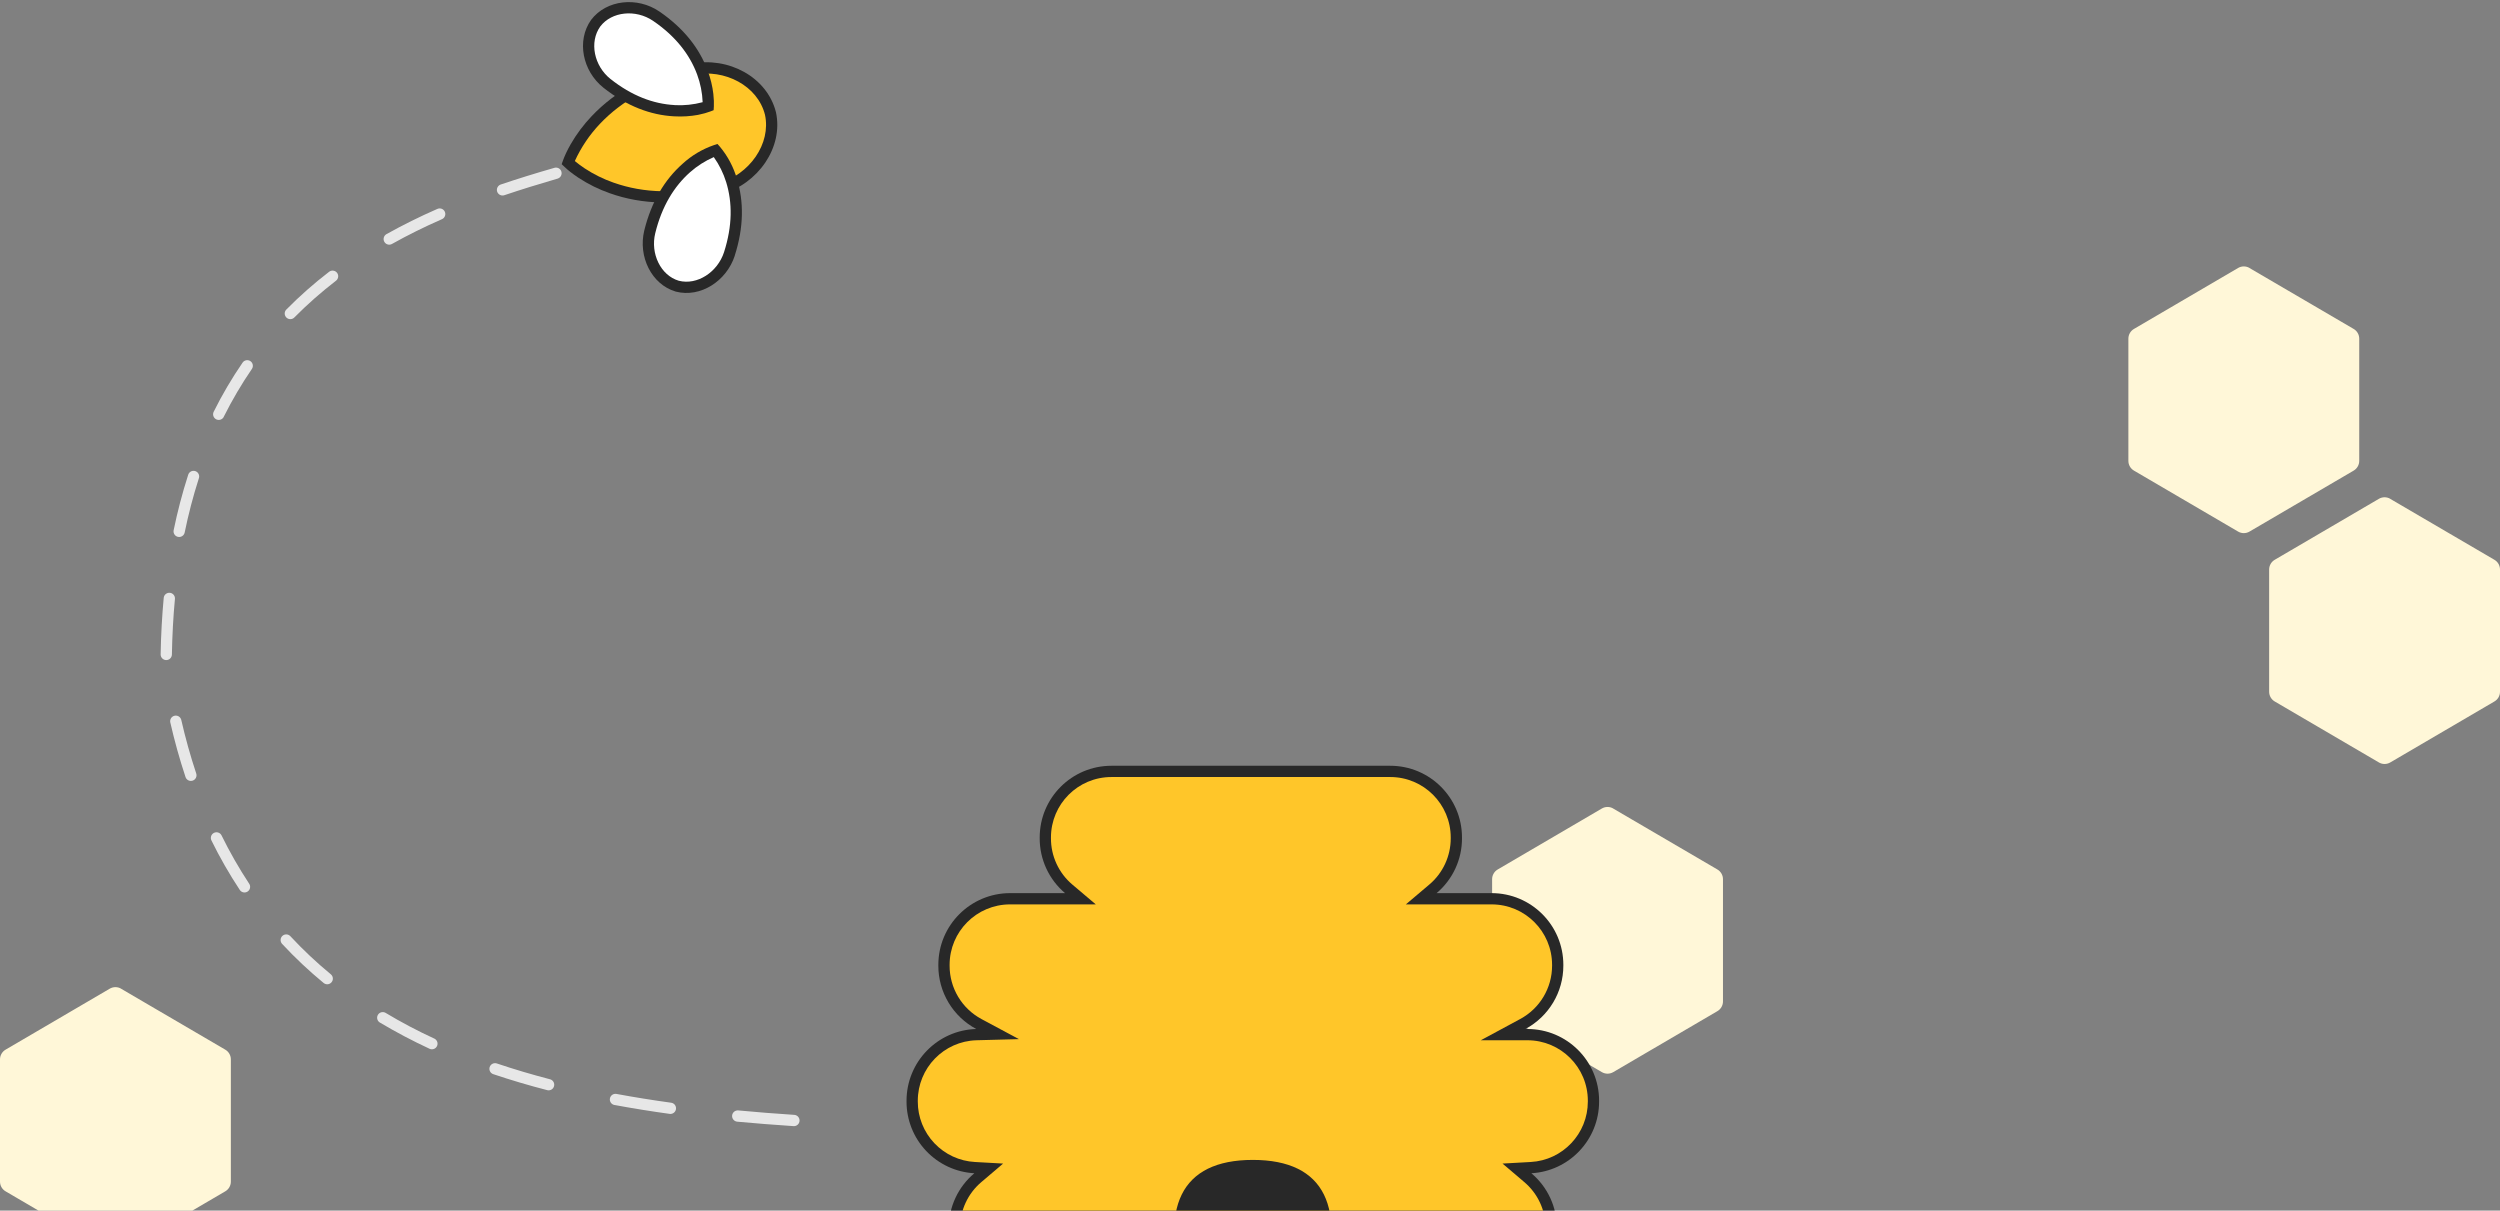 <svg width="444" height="215" viewBox="0 0 444 215" fill="none" xmlns="http://www.w3.org/2000/svg">
<rect x="0" y="0" width="444" height="215" fill="#808080" stroke="none"/>
<g clip-path="url(#clip0_356_4525)">
<path d="M286.51 143.6L305.01 154.42C305.312 154.597 305.562 154.849 305.736 155.153C305.91 155.457 306.001 155.8 306 156.15V177.85C306.001 178.2 305.91 178.544 305.736 178.847C305.562 179.151 305.312 179.404 305.01 179.58L286.51 190.41C286.204 190.589 285.855 190.684 285.5 190.684C285.145 190.684 284.796 190.589 284.49 190.41L265.99 179.58C265.688 179.404 265.438 179.151 265.264 178.847C265.09 178.544 264.999 178.2 265 177.85V156.15C264.999 155.8 265.09 155.457 265.264 155.153C265.438 154.849 265.688 154.597 265.99 154.42L284.49 143.59C284.796 143.411 285.145 143.316 285.5 143.316C285.855 143.316 286.204 143.411 286.51 143.59V143.6ZM424.51 88.6L443.01 99.42C443.312 99.597 443.562 99.85 443.736 100.153C443.91 100.457 444.001 100.8 444 101.15V122.85C444.001 123.2 443.91 123.544 443.736 123.847C443.562 124.151 443.312 124.404 443.01 124.58L424.51 135.41C424.204 135.589 423.855 135.684 423.5 135.684C423.145 135.684 422.796 135.589 422.49 135.41L403.99 124.58C403.688 124.404 403.438 124.151 403.264 123.847C403.09 123.544 402.999 123.2 403 122.85V101.15C402.999 100.8 403.09 100.457 403.264 100.153C403.438 99.85 403.688 99.597 403.99 99.42L422.49 88.59C422.796 88.411 423.145 88.316 423.5 88.316C423.855 88.316 424.204 88.411 424.51 88.59V88.6ZM399.51 47.6L418.01 58.42C418.312 58.597 418.562 58.849 418.736 59.153C418.91 59.457 419.001 59.8 419 60.15V81.85C419.001 82.2 418.91 82.544 418.736 82.847C418.562 83.151 418.312 83.403 418.01 83.58L399.51 94.41C399.204 94.589 398.855 94.684 398.5 94.684C398.145 94.684 397.796 94.589 397.49 94.41L378.99 83.58C378.688 83.403 378.438 83.151 378.264 82.847C378.09 82.544 377.999 82.2 378 81.85V60.15C377.999 59.8 378.09 59.457 378.264 59.153C378.438 58.849 378.688 58.597 378.99 58.42L397.49 47.59C397.796 47.411 398.145 47.316 398.5 47.316C398.855 47.316 399.204 47.411 399.51 47.59V47.6ZM21.51 175.6L40.01 186.42C40.312 186.597 40.562 186.849 40.736 187.153C40.91 187.457 41.001 187.8 41 188.15V209.85C41.001 210.2 40.91 210.544 40.736 210.847C40.562 211.151 40.312 211.404 40.01 211.58L21.51 222.41C21.204 222.589 20.855 222.684 20.5 222.684C20.145 222.684 19.796 222.589 19.49 222.41L0.99 211.58C0.688 211.404 0.438 211.151 0.264 210.847C0.09 210.544 -0.001 210.2 3.53398e-06 209.85V188.15C-0.001 187.8 0.09 187.457 0.264 187.153C0.438 186.849 0.688 186.597 0.99 186.42L19.49 175.59C19.796 175.411 20.145 175.316 20.5 175.316C20.855 175.316 21.204 175.411 21.51 175.59V175.6Z" fill="#FFF7D8"/>
<path d="M141.07 198C137.63 197.78 134.319 197.51 131.119 197.21C130.854 197.185 130.59 197.266 130.385 197.436C130.179 197.606 130.05 197.85 130.024 198.115C129.999 198.38 130.08 198.645 130.25 198.85C130.42 199.055 130.664 199.185 130.929 199.21C134.159 199.51 137.479 199.77 140.929 200C141.195 200.019 141.456 199.931 141.657 199.757C141.858 199.582 141.981 199.335 141.999 199.07C142.018 198.805 141.931 198.543 141.756 198.343C141.582 198.142 141.335 198.019 141.07 198ZM119.239 195.85C115.954 195.399 112.68 194.872 109.419 194.27C109.169 194.242 108.916 194.309 108.713 194.459C108.51 194.609 108.371 194.83 108.324 195.078C108.277 195.326 108.326 195.583 108.46 195.797C108.595 196.01 108.805 196.165 109.049 196.23C112.343 196.84 115.651 197.373 118.969 197.83C119.226 197.855 119.483 197.779 119.685 197.618C119.887 197.458 120.02 197.225 120.055 196.97C120.09 196.714 120.024 196.455 119.872 196.246C119.72 196.037 119.494 195.895 119.239 195.85ZM97.76 191.7C94.46 190.84 91.29 189.9 88.24 188.87C88.115 188.828 87.983 188.811 87.852 188.82C87.72 188.829 87.592 188.864 87.474 188.922C87.356 188.981 87.251 189.062 87.164 189.161C87.078 189.26 87.011 189.375 86.969 189.5C86.927 189.625 86.91 189.757 86.919 189.888C86.928 190.019 86.963 190.148 87.022 190.266C87.08 190.384 87.161 190.489 87.26 190.575C87.359 190.662 87.475 190.728 87.6 190.77C90.7 191.81 93.919 192.77 97.26 193.63C97.507 193.674 97.762 193.622 97.974 193.486C98.185 193.35 98.338 193.14 98.401 192.896C98.464 192.653 98.433 192.394 98.314 192.173C98.195 191.951 97.997 191.782 97.76 191.7ZM77.189 184.48C74.189 183.1 71.269 181.56 68.439 179.86C68.214 179.742 67.952 179.715 67.707 179.784C67.461 179.853 67.252 180.013 67.12 180.231C66.989 180.449 66.946 180.709 66.999 180.958C67.053 181.207 67.2 181.426 67.409 181.57C70.309 183.3 73.29 184.87 76.35 186.29C76.586 186.381 76.849 186.379 77.084 186.284C77.318 186.188 77.508 186.008 77.615 185.778C77.722 185.548 77.737 185.286 77.658 185.045C77.579 184.804 77.412 184.602 77.189 184.48ZM58.749 173.03C56.207 170.94 53.809 168.682 51.569 166.27C51.389 166.075 51.139 165.96 50.873 165.95C50.608 165.939 50.349 166.035 50.154 166.215C49.96 166.395 49.844 166.646 49.834 166.911C49.824 167.177 49.919 167.435 50.099 167.63C52.4 170.11 54.87 172.43 57.48 174.58C57.581 174.664 57.699 174.726 57.824 174.764C57.95 174.802 58.083 174.815 58.214 174.802C58.344 174.789 58.471 174.751 58.587 174.688C58.703 174.626 58.806 174.542 58.889 174.44C58.973 174.338 59.035 174.221 59.074 174.095C59.112 173.969 59.124 173.837 59.111 173.706C59.099 173.575 59.06 173.448 58.998 173.332C58.936 173.216 58.851 173.114 58.749 173.03ZM44.249 156.94C42.436 154.19 40.799 151.328 39.349 148.37C39.291 148.252 39.21 148.146 39.111 148.06C39.011 147.973 38.896 147.906 38.771 147.864C38.646 147.822 38.514 147.805 38.383 147.813C38.251 147.822 38.123 147.857 38.005 147.915C37.886 147.974 37.781 148.055 37.694 148.154C37.607 148.253 37.541 148.369 37.498 148.493C37.456 148.618 37.439 148.75 37.448 148.882C37.456 149.013 37.491 149.142 37.55 149.26C39.038 152.291 40.718 155.223 42.58 158.04C42.651 158.152 42.743 158.249 42.852 158.325C42.961 158.401 43.084 158.454 43.214 158.482C43.344 158.51 43.478 158.511 43.608 158.487C43.739 158.462 43.863 158.412 43.974 158.339C44.084 158.266 44.18 158.172 44.254 158.062C44.328 157.951 44.379 157.828 44.405 157.697C44.43 157.567 44.43 157.433 44.403 157.303C44.377 157.173 44.324 157.05 44.249 156.94ZM34.849 137.37C33.811 134.238 32.923 131.058 32.19 127.84C32.124 127.589 31.964 127.372 31.742 127.237C31.52 127.102 31.255 127.058 31.001 127.115C30.748 127.172 30.527 127.326 30.384 127.543C30.242 127.761 30.19 128.025 30.239 128.28C30.986 131.565 31.891 134.812 32.95 138.01C33.034 138.262 33.216 138.47 33.454 138.588C33.692 138.706 33.968 138.725 34.219 138.64C34.471 138.555 34.679 138.374 34.797 138.136C34.916 137.897 34.934 137.622 34.849 137.37ZM30.529 116.25C30.59 112.83 30.77 109.53 31.07 106.34C31.086 106.081 31.001 105.825 30.833 105.627C30.664 105.429 30.425 105.305 30.167 105.28C29.908 105.256 29.65 105.333 29.447 105.495C29.244 105.657 29.112 105.892 29.079 106.15C28.779 109.39 28.59 112.75 28.529 116.21C28.524 116.475 28.625 116.732 28.808 116.923C28.992 117.114 29.244 117.225 29.509 117.23C29.775 117.235 30.031 117.135 30.223 116.951C30.414 116.768 30.524 116.515 30.529 116.25ZM32.8 94.57C33.459 91.337 34.294 88.143 35.3 85C35.352 84.872 35.378 84.734 35.375 84.596C35.372 84.457 35.34 84.321 35.282 84.195C35.223 84.07 35.139 83.957 35.035 83.866C34.931 83.775 34.809 83.706 34.677 83.664C34.544 83.622 34.405 83.608 34.267 83.623C34.13 83.638 33.996 83.682 33.876 83.751C33.756 83.82 33.652 83.914 33.57 84.026C33.488 84.137 33.43 84.265 33.4 84.4C32.37 87.608 31.516 90.87 30.84 94.17C30.787 94.43 30.839 94.7 30.985 94.922C31.131 95.143 31.36 95.297 31.619 95.35C31.879 95.403 32.15 95.351 32.371 95.204C32.592 95.058 32.746 94.83 32.8 94.57ZM39.739 74.02C41.239 71.02 42.91 68.19 44.739 65.52C44.886 65.301 44.939 65.034 44.889 64.775C44.839 64.517 44.69 64.289 44.473 64.14C44.255 63.992 43.989 63.934 43.73 63.981C43.471 64.028 43.241 64.175 43.09 64.39C41.173 67.179 39.456 70.1 37.95 73.13C37.891 73.248 37.856 73.377 37.848 73.508C37.839 73.64 37.856 73.772 37.898 73.897C37.941 74.022 38.007 74.137 38.094 74.236C38.181 74.336 38.286 74.417 38.404 74.475C38.523 74.534 38.651 74.568 38.783 74.577C38.914 74.586 39.046 74.569 39.171 74.526C39.296 74.484 39.411 74.418 39.511 74.331C39.61 74.244 39.691 74.138 39.749 74.02H39.739ZM52.279 56.38C54.58 54.05 57.05 51.88 59.679 49.85C59.889 49.687 60.025 49.447 60.058 49.184C60.091 48.92 60.018 48.655 59.855 48.445C59.691 48.236 59.452 48.099 59.188 48.067C58.925 48.034 58.659 48.107 58.45 48.27C55.765 50.329 53.225 52.571 50.849 54.98C50.664 55.17 50.561 55.425 50.564 55.691C50.567 55.956 50.675 56.209 50.864 56.395C51.054 56.581 51.31 56.684 51.575 56.681C51.84 56.678 52.094 56.57 52.279 56.38ZM69.57 43.35C72.453 41.739 75.413 40.271 78.439 38.95C78.567 38.902 78.683 38.829 78.781 38.735C78.878 38.641 78.956 38.528 79.009 38.403C79.062 38.278 79.089 38.144 79.088 38.008C79.087 37.872 79.058 37.738 79.004 37.614C78.95 37.489 78.871 37.377 78.771 37.284C78.672 37.191 78.555 37.12 78.428 37.074C78.3 37.028 78.164 37.008 78.029 37.016C77.893 37.024 77.761 37.059 77.639 37.12C74.551 38.468 71.531 39.967 68.59 41.61C68.374 41.748 68.219 41.963 68.157 42.211C68.095 42.459 68.13 42.721 68.256 42.944C68.381 43.167 68.588 43.333 68.832 43.409C69.076 43.484 69.34 43.463 69.57 43.35ZM89.57 34.67C92.529 33.67 95.57 32.73 99.07 31.71C99.312 31.627 99.513 31.454 99.631 31.227C99.749 30.999 99.776 30.735 99.705 30.489C99.635 30.243 99.472 30.033 99.252 29.903C99.031 29.773 98.769 29.733 98.519 29.79C94.98 30.81 91.919 31.76 88.93 32.77C88.805 32.812 88.689 32.878 88.59 32.965C88.491 33.051 88.41 33.157 88.352 33.275C88.293 33.393 88.258 33.521 88.249 33.652C88.24 33.784 88.257 33.915 88.299 34.04C88.341 34.165 88.408 34.28 88.494 34.379C88.581 34.478 88.686 34.56 88.804 34.618C88.922 34.677 89.05 34.711 89.182 34.72C89.313 34.729 89.445 34.712 89.57 34.67Z" fill="#E7E7E7"/>
<path d="M259.65 148.89C259.653 150.742 259.252 152.573 258.472 154.254C257.693 155.935 256.556 157.425 255.14 158.62H264.91C271.94 158.62 277.65 164.32 277.65 171.36V171.51C277.65 176.21 275.06 180.52 270.93 182.74L270.91 182.75H271.26C278.3 182.75 284 188.45 284 195.49V195.64C284 202.4 278.72 207.99 271.97 208.37C273.392 209.565 274.535 211.057 275.318 212.742C276.1 214.426 276.504 216.262 276.5 218.12V218.27C276.5 225.3 270.8 231.01 263.76 231.01H181.24C174.21 231.01 168.5 225.31 168.5 218.27V218.12C168.498 216.264 168.902 214.43 169.685 212.747C170.467 211.065 171.609 209.574 173.03 208.38V208.37C169.779 208.188 166.721 206.769 164.484 204.404C162.247 202.038 161 198.906 161 195.65V195.5C161 188.6 166.48 182.95 173.38 182.75C171.345 181.662 169.644 180.042 168.458 178.062C167.273 176.082 166.648 173.817 166.65 171.51V171.36C166.65 164.33 172.35 158.63 179.38 158.62H189.15C187.737 157.423 186.602 155.933 185.825 154.252C185.048 152.571 184.647 150.741 184.65 148.89V148.74C184.65 141.7 190.35 136 197.39 136H246.91C253.94 136 259.65 141.7 259.65 148.74V148.89ZM137.81 19.93C139.16 26.17 134.65 32.65 128.12 34.5C120.63 36.61 114.01 36.35 108.3 34.32C106.346 33.635 104.482 32.715 102.75 31.58C101.65 30.85 100.81 30.18 100.22 29.6L99.75 29.16L99.97 28.55C100.24 27.78 100.69 26.77 101.35 25.62C102.393 23.81 103.648 22.131 105.09 20.62C109.29 16.19 115.07 12.9 122.69 11.34C129.34 9.97 136.24 13.68 137.81 19.93Z" fill="#282828"/>
<path d="M264.91 160.62C270.84 160.62 275.65 165.43 275.65 171.36V171.51C275.65 175.47 273.47 179.11 269.98 180.98L266.48 182.87L262.99 184.75H271.26C277.19 184.75 282 189.55 282 195.49V195.64C282 201.34 277.55 206.06 271.85 206.37L269.35 206.51L266.85 206.65L270.67 209.9C271.871 210.906 272.837 212.164 273.499 213.584C274.161 215.004 274.502 216.553 274.5 218.12V218.27C274.5 224.2 269.69 229.01 263.76 229.01H181.24C178.391 229.01 175.66 227.878 173.646 225.864C171.631 223.85 170.5 221.118 170.5 218.27V218.12C170.5 214.95 171.9 211.94 174.32 209.91L176.25 208.27L178.15 206.65L173.15 206.37C170.408 206.219 167.829 205.024 165.941 203.03C164.053 201.037 163.001 198.396 163 195.65V195.5C163 189.68 167.62 184.91 173.44 184.75L177.2 184.65L180.96 184.55L174.32 180.99C172.604 180.072 171.17 178.705 170.171 177.036C169.172 175.366 168.647 173.456 168.65 171.51V171.36C168.65 165.43 173.45 160.63 179.38 160.62H194.61L190.45 157.1C189.256 156.091 188.298 154.834 187.641 153.415C186.985 151.997 186.647 150.453 186.65 148.89V148.74C186.65 142.81 191.45 138 197.39 138H246.91C252.84 138 257.65 142.81 257.65 148.74V148.89C257.65 152.05 256.26 155.06 253.85 157.09L251.76 158.86L249.68 160.62H264.91ZM108.97 32.44C107.167 31.807 105.448 30.958 103.85 29.91C103.15 29.44 102.55 28.99 102.09 28.6C103.199 26.169 104.703 23.939 106.54 22C110.46 17.86 115.88 14.78 123.09 13.3C128.74 12.14 134.58 15.27 135.86 20.38C136.97 25.5 133.14 31 127.58 32.58C120.49 34.58 114.29 34.32 108.98 32.44H108.97Z" fill="#FFC629"/>
<path d="M222.501 206C235.331 206 239.361 214.43 234.451 229.95L234.121 231H210.881L210.551 229.95C205.651 214.43 209.671 206 222.501 206ZM130.501 45.4C129.031 49.92 124.401 52.92 120.021 51.79C115.701 50.52 113.301 45.57 114.421 40.94C115.701 35.76 118.091 31.86 121.221 29.09C122.833 27.612 124.732 26.482 126.801 25.77L127.421 25.57L127.851 26.05C129.248 27.725 130.28 29.674 130.881 31.77C132.111 35.75 132.121 40.31 130.491 45.4H130.501ZM107.161 15.57C103.461 12.62 102.351 7.23 104.981 3.53C107.711 -0.07 113.201 -0.62 117.101 2.04C121.471 5.03 124.241 8.63 125.681 12.54C126.211 13.97 126.541 15.36 126.691 16.69C126.791 17.59 126.811 18.32 126.781 18.92L126.741 19.57L126.141 19.8C125.591 20.01 124.871 20.22 123.981 20.4C122.671 20.64 121.241 20.75 119.711 20.66C115.561 20.44 111.311 18.86 107.161 15.57Z" fill="#282828"/>
<path d="M128.971 32.36C130.081 35.96 130.091 40.1 128.591 44.78C127.431 48.35 123.811 50.7 120.551 49.86C117.351 48.92 115.481 45.06 116.371 41.42C117.541 36.64 119.721 33.1 122.551 30.59C123.807 29.477 125.231 28.569 126.771 27.9C127.736 29.26 128.479 30.766 128.971 32.36ZM119.821 18.66C116.071 18.46 112.221 17.04 108.401 14.01C105.501 11.69 104.631 7.48 106.601 4.71C108.631 2.03 112.901 1.61 115.981 3.7C120.001 6.44 122.501 9.7 123.811 13.23C124.395 14.808 124.726 16.468 124.791 18.15C123.172 18.586 121.494 18.762 119.821 18.67V18.66Z" fill="white"/>
</g>
<defs>
<clipPath id="clip0_356_4525">
<rect width="444" height="232" fill="white"/>
</clipPath>
</defs>
</svg>
